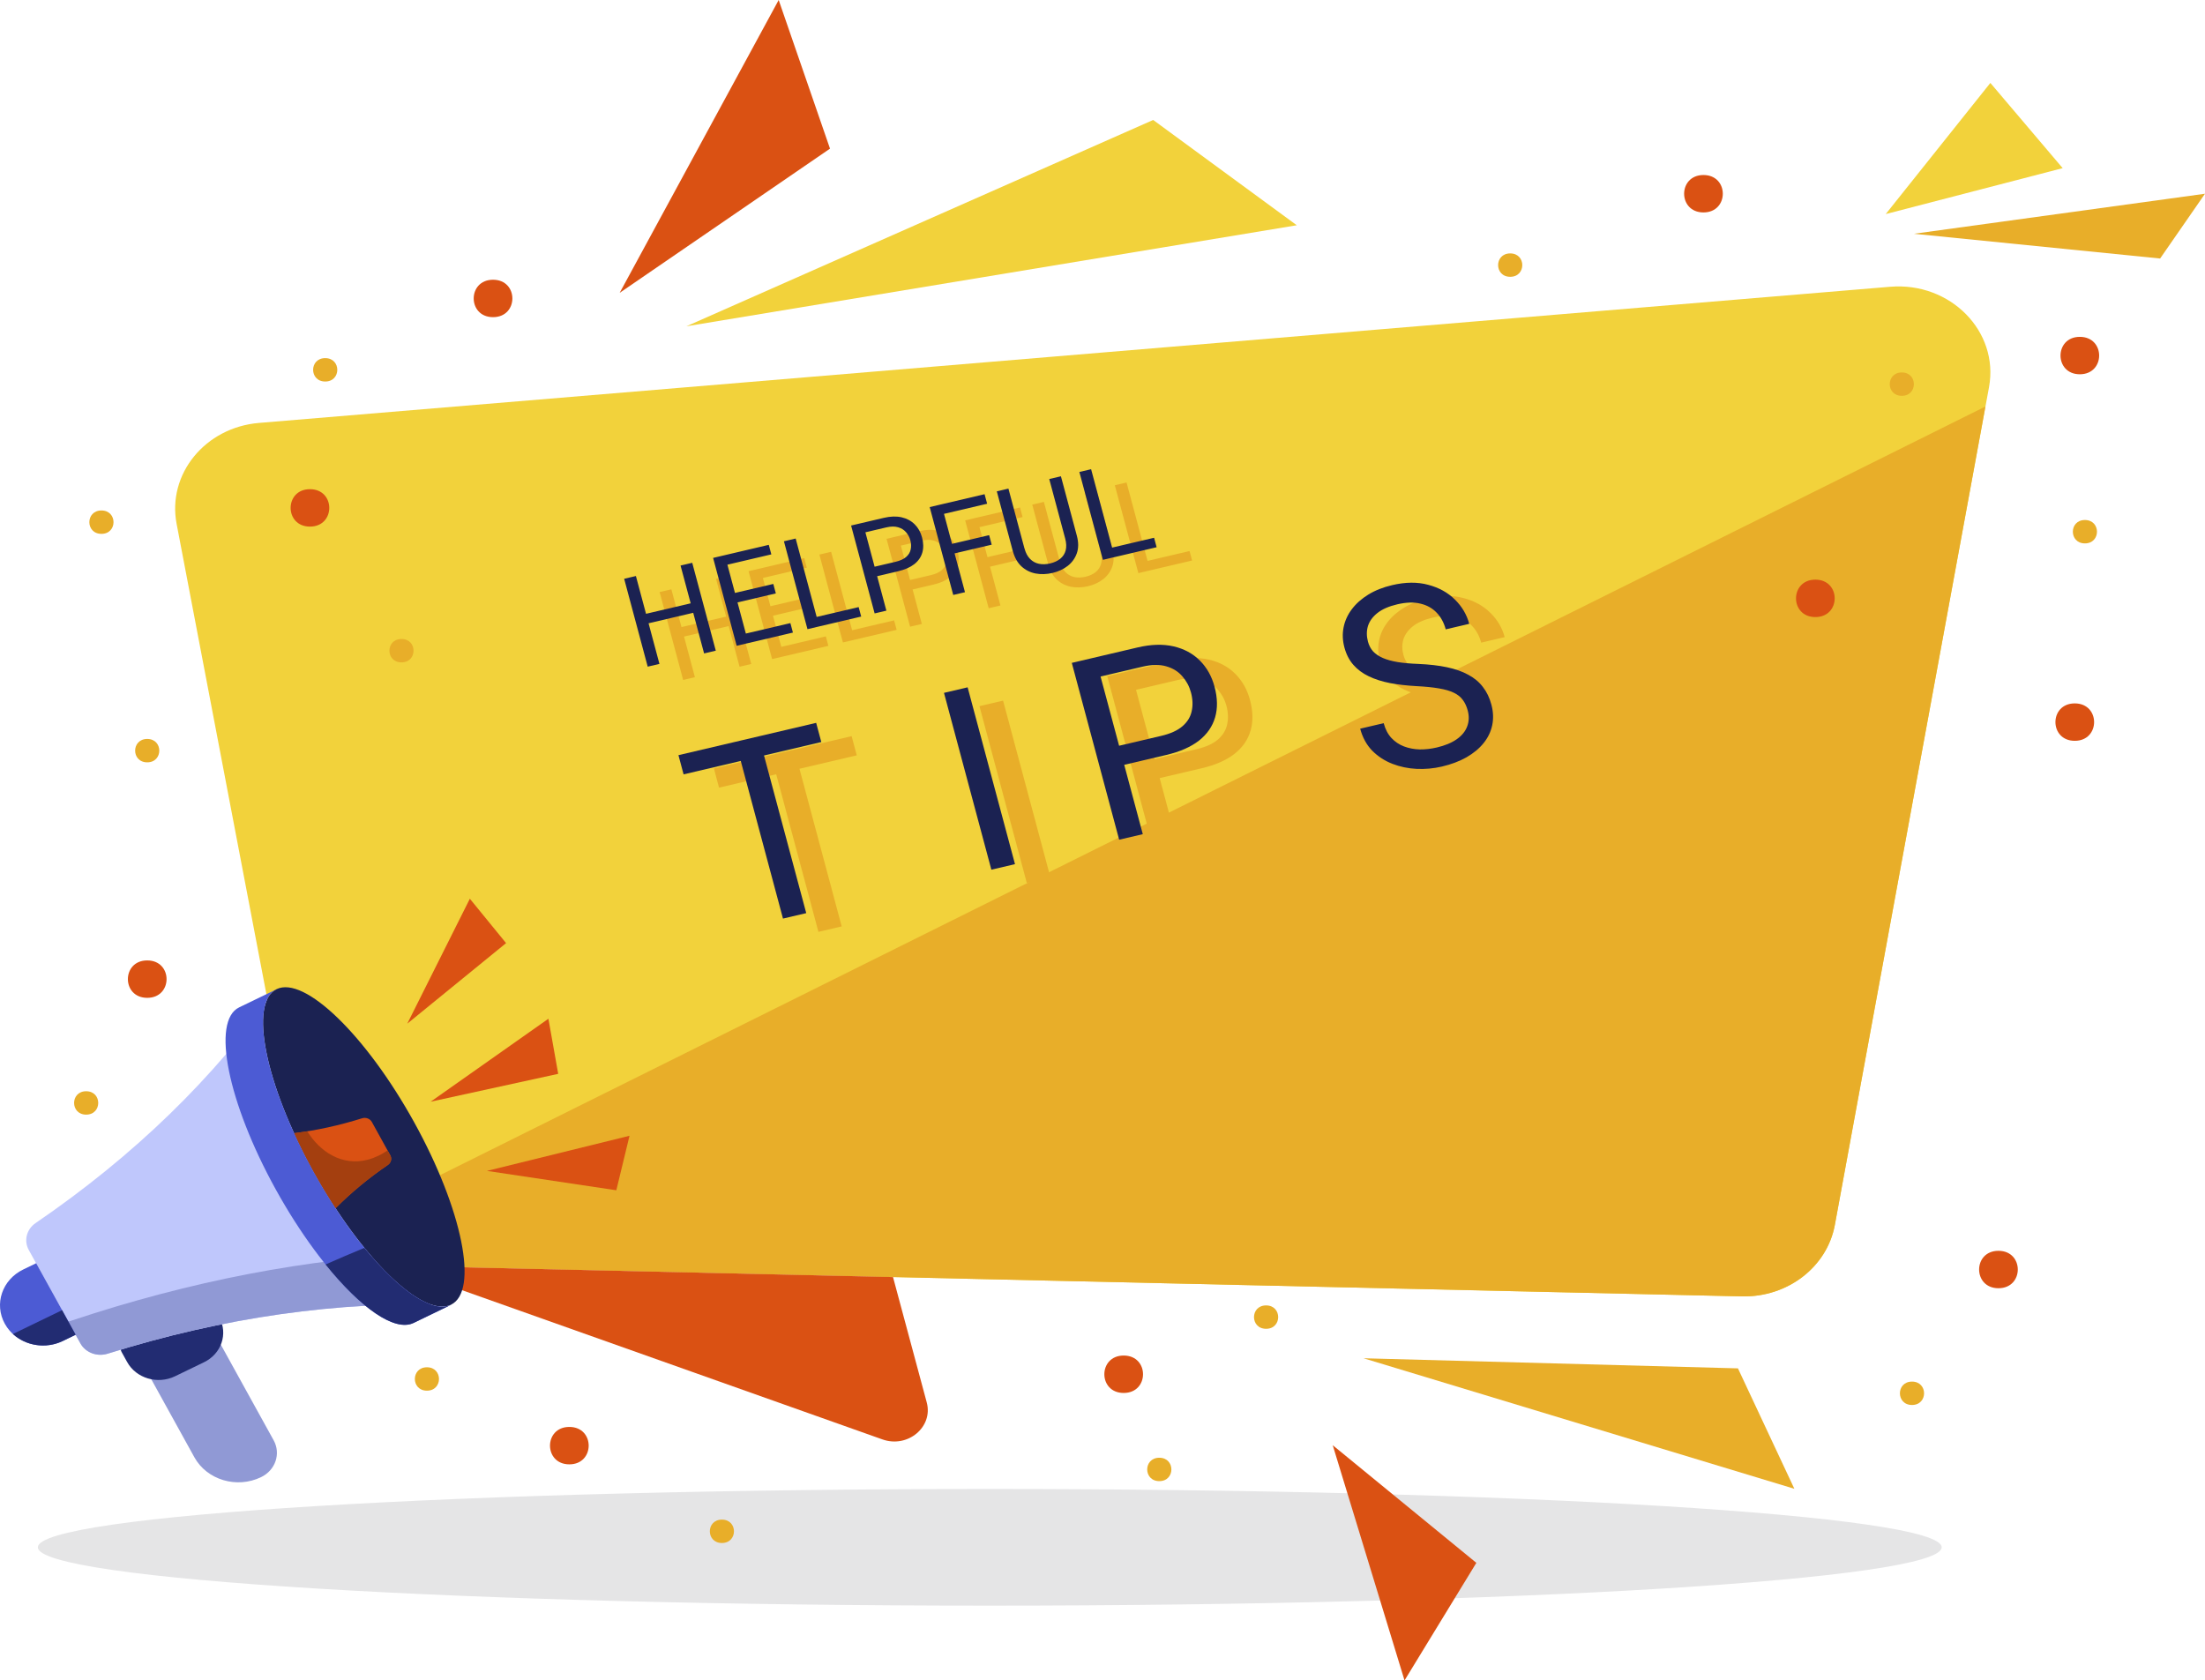 <svg width="820" height="625" viewBox="0 0 820 625" fill="none" xmlns="http://www.w3.org/2000/svg">
<path d="M368.076 597.178C563.588 597.178 722.081 587.466 722.081 575.486C722.081 563.505 563.588 553.793 368.076 553.793C172.565 553.793 14.072 563.505 14.072 575.486C14.072 587.466 172.565 597.178 368.076 597.178Z" fill="#E5E5E6"/>
<path d="M96.323 157.296L702.919 106.657C725.294 104.796 743.488 123.27 739.678 144.006L682.347 455.582C679.466 471.239 664.767 482.563 647.8 482.163L146.165 470.751C129.904 470.386 116.171 459.357 113.309 444.362L65.678 194.836C62.129 176.327 76.308 158.966 96.323 157.296Z" fill="#F2D23B"/>
<path d="M120.24 458.659C126.391 465.895 135.758 470.523 146.165 470.749L647.799 482.16C664.766 482.543 679.466 471.236 682.347 455.58L738.34 151.188L120.24 458.659Z" fill="#E8AE29"/>
<path d="M146.166 470.75L328.158 535.358C337.561 538.698 347.095 530.748 344.642 521.615L332.098 474.977L146.166 470.75Z" fill="#DA5113"/>
<path d="M507.063 505.176L646.312 508.933L667.294 553.727L507.063 505.176Z" fill="#E8AE29"/>
<path d="M495.616 537.516L549.026 581.266L522.321 624.999L495.616 537.516Z" fill="#DA5113"/>
<path d="M255.253 121.354L482.255 83.779L428.845 44.621L255.253 121.354Z" fill="#F2D23B"/>
<path d="M230.444 108.915L308.664 55.284L289.578 0L230.444 108.915Z" fill="#DA5113"/>
<path d="M701.266 79.622L740.18 30.844L767.071 62.539L701.266 79.622Z" fill="#F2D23B"/>
<path d="M711.747 86.945L819.998 72.055L803.31 96.148L711.747 86.945Z" fill="#E8AE29"/>
<path d="M81.402 498.812L55.385 511.407L72.278 541.989C76.942 550.443 88.074 553.766 97.106 549.382C102.439 546.808 104.521 540.667 101.77 535.692L81.402 498.812Z" fill="#9099D5"/>
<path d="M75.863 506.657L65.085 511.876C58.599 515.007 50.626 512.642 47.281 506.57L45.2 502.813C44.457 501.456 45.014 499.803 46.464 499.09L75.492 485.034C76.941 484.339 78.707 484.86 79.469 486.217L81.55 489.975C84.876 496.063 82.349 503.526 75.863 506.657Z" fill="#222C72"/>
<path d="M10.689 464.888L29.886 499.645C31.8 503.089 36.093 504.707 40.033 503.472C83.073 489.955 125.63 483.919 167.704 485.276L102.846 367.906C79.728 400.837 49.864 429.853 13.198 454.92C9.871 457.216 8.794 461.444 10.689 464.888Z" fill="#BFC7FC"/>
<path d="M25.406 491.52L29.904 499.644C31.818 503.089 36.111 504.706 40.05 503.471C83.091 489.955 125.648 483.918 167.722 485.275L157.11 466.07C114.423 468.053 70.9 476.403 26.558 491.19C26.168 491.346 25.797 491.433 25.406 491.52Z" fill="#9099D5"/>
<path d="M13.458 469.828L8.645 472.159C0.803 475.951 -2.264 484.98 1.788 492.338C5.839 499.679 15.484 502.55 23.345 498.757L28.158 496.426L13.458 469.828Z" fill="#4C5BD4"/>
<path d="M4.799 496.147C9.593 500.549 17.046 501.801 23.327 498.757L28.14 496.426L23.085 487.293L4.799 496.147Z" fill="#222C72"/>
<path d="M167.725 485.252C178.09 480.233 171.976 449.892 154.068 417.482C136.16 385.073 113.24 362.868 102.875 367.886C92.51 372.904 98.625 403.246 116.533 435.655C134.44 468.065 157.36 490.27 167.725 485.252Z" fill="#1B2252"/>
<path d="M145.143 429.713L138.286 417.292C137.598 416.057 136.056 415.483 134.662 415.918C126.169 418.579 117.75 420.423 109.369 421.467C111.488 426.112 113.885 430.878 116.543 435.679C119.2 440.481 121.969 445.073 124.794 449.37C130.536 443.577 137.022 438.202 144.251 433.261C145.422 432.461 145.812 430.948 145.143 429.713Z" fill="#DA5113"/>
<path d="M136.744 431.329C127.118 433.834 118.904 428.285 114.276 420.77C112.622 421.03 110.987 421.274 109.352 421.483C111.47 426.127 113.867 430.894 116.525 435.695C119.182 440.496 121.951 445.089 124.776 449.386C130.519 443.593 137.004 438.218 144.233 433.277C145.423 432.46 145.813 430.946 145.144 429.711L144.141 427.884C141.892 429.398 139.457 430.616 136.744 431.329Z" fill="#A43F0F"/>
<path d="M158.45 484.493C153.916 482.441 148.657 478.37 143.119 472.716C134.347 463.758 124.888 450.85 116.525 435.698C108.162 420.546 102.364 405.847 99.614 393.983C97.885 386.485 97.365 380.118 98.201 375.474C98.87 371.751 100.394 369.124 102.847 367.941L88.928 374.674C78.558 379.684 84.672 410.039 102.587 442.448C120.502 474.856 143.416 497.071 153.786 492.043L167.705 485.311C165.252 486.494 162.093 486.146 158.45 484.493Z" fill="#4C5BD4"/>
<path d="M158.45 484.495C153.916 482.443 148.657 478.372 143.119 472.719C140.61 470.161 138.064 467.274 135.481 464.125C130.667 466.143 125.854 468.161 121.078 470.283C134.105 486.444 146.798 495.437 153.786 492.045L167.705 485.313C165.252 486.496 162.093 486.148 158.45 484.495Z" fill="#222C72"/>
<path d="M160.141 409.759L203.943 378.898L207.585 399.391L160.141 409.759Z" fill="#DA5113"/>
<path d="M151.461 380.726L174.728 334.262L188.201 350.77L151.461 380.726Z" fill="#DA5113"/>
<path d="M181.086 435.49L234.106 422.426L229.2 442.692L181.086 435.49Z" fill="#DA5113"/>
<path d="M295.397 278.793L313.012 344.559L304.363 346.589L286.748 280.823L295.397 278.793ZM316.703 273.793L318.614 280.929L267.4 292.949L265.488 285.812L316.703 273.793Z" fill="#E8AE29"/>
<path d="M373.026 260.575L390.641 326.341L381.855 328.403L364.24 262.637L373.026 260.575Z" fill="#E8AE29"/>
<path d="M446.922 285.723L429.213 289.879L427.314 282.788L445.023 278.632C448.452 277.827 451.084 276.633 452.918 275.05C454.752 273.468 455.897 271.599 456.352 269.444C456.837 267.281 456.749 264.966 456.088 262.496C455.483 260.238 454.413 258.233 452.879 256.48C451.376 254.721 449.401 253.488 446.954 252.782C444.498 252.046 441.556 252.081 438.127 252.885L422.466 256.561L438.17 315.19L429.384 317.252L411.769 251.486L436.215 245.749C441.223 244.573 445.686 244.438 449.606 245.342C453.525 246.247 456.788 248.01 459.393 250.631C461.99 253.222 463.809 256.46 464.849 260.344C465.979 264.56 466.047 268.368 465.055 271.77C464.063 275.171 462.047 278.061 459.006 280.439C455.958 282.786 451.93 284.548 446.922 285.723Z" fill="#E8AE29"/>
<path d="M558.998 269.167C558.587 267.631 557.981 266.333 557.181 265.273C556.403 264.175 555.294 263.283 553.852 262.598C552.44 261.905 550.586 261.364 548.288 260.975C546.021 260.579 543.203 260.296 539.835 260.126C536.3 259.932 533.054 259.557 530.099 259.003C527.136 258.418 524.508 257.578 522.215 256.484C519.922 255.39 518.009 253.967 516.475 252.214C514.941 250.462 513.831 248.306 513.146 245.746C512.46 243.187 512.358 240.698 512.84 238.281C513.321 235.864 514.335 233.625 515.88 231.566C517.447 229.47 519.491 227.646 522.011 226.095C524.531 224.543 527.49 223.369 530.889 222.571C535.867 221.403 540.339 221.361 544.307 222.446C548.297 223.494 551.61 225.325 554.246 227.939C556.873 230.523 558.647 233.531 559.566 236.964L550.826 239.016C550.164 236.546 549.049 234.488 547.478 232.84C545.9 231.162 543.888 230.034 541.443 229.456C538.99 228.847 536.109 228.931 532.801 229.708C529.675 230.441 527.22 231.513 525.437 232.924C523.653 234.335 522.475 235.956 521.901 237.787C521.357 239.611 521.359 241.546 521.908 243.594C522.279 244.979 522.906 246.176 523.789 247.185C524.694 248.157 525.898 248.979 527.401 249.65C528.933 250.315 530.78 250.825 532.94 251.183C535.131 251.533 537.692 251.764 540.625 251.875C544.671 252.046 548.233 252.458 551.311 253.112C554.389 253.766 557.026 254.699 559.222 255.912C561.44 257.088 563.249 258.6 564.647 260.448C566.067 262.259 567.12 264.444 567.806 267.004C568.524 269.684 568.627 272.236 568.115 274.661C567.603 277.085 566.536 279.304 564.914 281.317C563.292 283.33 561.167 285.093 558.54 286.605C555.936 288.081 552.888 289.228 549.398 290.047C546.333 290.767 543.2 291.054 540 290.909C536.83 290.757 533.806 290.122 530.926 289.006C528.077 287.882 525.593 286.257 523.475 284.129C521.379 281.965 519.891 279.241 519.012 275.959L527.753 273.908C528.358 276.166 529.318 278.005 530.634 279.425C531.941 280.814 533.495 281.858 535.295 282.555C537.125 283.246 539.08 283.619 541.159 283.676C543.261 283.694 545.374 283.454 547.499 282.956C550.564 282.236 553.046 281.206 554.944 279.864C556.843 278.522 558.129 276.94 558.802 275.118C559.506 273.289 559.571 271.305 558.998 269.167Z" fill="#E8AE29"/>
<path d="M270.58 229.208L271.524 232.733L253.696 236.917L252.752 233.393L270.58 229.208ZM249.667 219.18L258.421 251.866L254.054 252.891L245.3 220.205L249.667 219.18ZM270.618 214.263L279.372 246.949L275.028 247.968L266.274 215.283L270.618 214.263ZM307.117 236.691L308.061 240.216L290.617 244.31L289.673 240.785L307.117 236.691ZM282.745 211.417L291.499 244.103L287.133 245.127L278.378 212.442L282.745 211.417ZM300.763 222.125L301.707 225.649L286.57 229.202L285.626 225.677L300.763 222.125ZM299.08 207.583L300.03 211.13L282.812 215.171L281.862 211.624L299.08 207.583ZM332.502 230.733L333.446 234.258L316.975 238.124L316.031 234.599L332.502 230.733ZM309.08 205.236L317.835 237.922L313.468 238.947L304.714 206.261L309.08 205.236ZM347.163 217.415L338.362 219.48L337.418 215.956L346.219 213.89C347.923 213.49 349.231 212.897 350.143 212.11C351.055 211.324 351.623 210.395 351.85 209.324C352.091 208.249 352.047 207.098 351.718 205.871C351.418 204.749 350.886 203.752 350.124 202.881C349.377 202.007 348.395 201.394 347.179 201.043C345.959 200.677 344.496 200.694 342.792 201.094L335.009 202.921L342.813 232.059L338.447 233.084L329.692 200.399L341.842 197.548C344.331 196.963 346.549 196.896 348.497 197.346C350.445 197.795 352.066 198.671 353.361 199.974C354.652 201.262 355.556 202.871 356.073 204.801C356.634 206.897 356.668 208.789 356.175 210.48C355.682 212.17 354.68 213.606 353.169 214.788C351.654 215.955 349.652 216.831 347.163 217.415ZM363.29 192.514L372.045 225.199L367.678 226.224L358.924 193.539L363.29 192.514ZM381.03 203.978L381.98 207.525L367.229 210.987L366.279 207.441L381.03 203.978ZM379.332 188.749L380.282 192.296L363.29 196.284L362.34 192.737L379.332 188.749ZM403.382 183.104L407.726 182.085L413.649 204.197C414.306 206.651 414.303 208.823 413.639 210.713C412.975 212.603 411.84 214.173 410.236 215.425C408.642 216.658 406.782 217.524 404.655 218.023C402.423 218.547 400.293 218.617 398.267 218.234C396.252 217.832 394.497 216.939 393.005 215.556C391.527 214.169 390.459 212.248 389.802 209.794L383.879 187.682L388.201 186.667L394.123 208.779C394.58 210.485 395.274 211.818 396.204 212.777C397.134 213.735 398.237 214.351 399.513 214.625C400.803 214.894 402.203 214.852 403.711 214.498C405.235 214.141 406.49 213.56 407.477 212.756C408.479 211.948 409.148 210.916 409.485 209.66C409.822 208.404 409.762 206.922 409.305 205.216L403.382 183.104ZM442.371 204.948L443.315 208.472L426.843 212.338L425.899 208.814L442.371 204.948ZM418.949 179.451L427.703 212.136L423.336 213.161L414.582 180.476L418.949 179.451Z" fill="#E8AE29"/>
<path d="M282.212 273.851L299.827 339.617L291.177 341.647L273.562 275.881L282.212 273.851ZM303.517 268.851L305.429 275.988L254.214 288.008L252.302 280.871L303.517 268.851Z" fill="#1B2252"/>
<path d="M359.841 255.634L377.456 321.4L368.669 323.462L351.054 257.696L359.841 255.634Z" fill="#1B2252"/>
<path d="M433.736 280.782L416.028 284.938L414.128 277.846L431.837 273.69C435.267 272.885 437.898 271.692 439.732 270.109C441.566 268.526 442.711 266.657 443.166 264.502C443.651 262.34 443.563 260.024 442.902 257.555C442.297 255.297 441.228 253.291 439.694 251.539C438.19 249.779 436.215 248.547 433.768 247.841C431.313 247.105 428.371 247.139 424.941 247.944L409.281 251.619L424.984 310.248L416.198 312.311L398.583 246.545L423.03 240.807C428.037 239.632 432.501 239.497 436.42 240.401C440.34 241.305 443.602 243.068 446.208 245.689C448.805 248.28 450.623 251.518 451.664 255.403C452.793 259.618 452.862 263.427 451.869 266.828C450.877 270.23 448.861 273.119 445.821 275.497C442.772 277.845 438.744 279.606 433.736 280.782Z" fill="#1B2252"/>
<path d="M545.813 264.226C545.402 262.69 544.796 261.392 543.996 260.331C543.218 259.234 542.108 258.342 540.666 257.656C539.255 256.963 537.4 256.422 535.103 256.033C532.835 255.637 530.018 255.354 526.65 255.185C523.114 254.99 519.869 254.616 516.914 254.061C513.951 253.476 511.323 252.637 509.03 251.543C506.737 250.449 504.823 249.025 503.289 247.273C501.756 245.521 500.646 243.365 499.96 240.805C499.275 238.245 499.173 235.757 499.654 233.34C500.136 230.922 501.149 228.684 502.694 226.625C504.262 224.529 506.306 222.705 508.825 221.153C511.345 219.602 514.305 218.427 517.704 217.63C522.681 216.461 527.154 216.42 531.122 217.505C535.112 218.553 538.425 220.384 541.06 222.998C543.688 225.582 545.461 228.59 546.381 232.023L537.64 234.074C536.979 231.605 535.863 229.546 534.293 227.899C532.714 226.221 530.702 225.093 528.257 224.514C525.804 223.906 522.923 223.99 519.615 224.766C516.489 225.5 514.035 226.572 512.251 227.983C510.468 229.393 509.289 231.014 508.715 232.845C508.171 234.669 508.174 236.605 508.722 238.653C509.093 240.038 509.72 241.235 510.603 242.244C511.509 243.216 512.713 244.037 514.215 244.709C515.748 245.373 517.594 245.884 519.755 246.241C521.945 246.591 524.507 246.822 527.44 246.934C531.485 247.105 535.047 247.517 538.126 248.171C541.204 248.824 543.841 249.758 546.037 250.971C548.255 252.147 550.063 253.658 551.461 255.507C552.882 257.318 553.935 259.503 554.62 262.063C555.338 264.743 555.441 267.295 554.929 269.719C554.417 272.144 553.35 274.363 551.728 276.376C550.106 278.389 547.982 280.151 545.355 281.664C542.75 283.14 539.703 284.287 536.212 285.106C533.147 285.825 530.014 286.112 526.814 285.967C523.645 285.815 520.62 285.181 517.74 284.064C514.891 282.941 512.407 281.315 510.289 279.188C508.193 277.023 506.706 274.3 505.827 271.018L514.567 268.966C515.172 271.225 516.133 273.064 517.448 274.483C518.756 275.873 520.31 276.916 522.109 277.614C523.939 278.305 525.894 278.678 527.974 278.734C530.075 278.753 532.189 278.513 534.313 278.014C537.378 277.295 539.86 276.264 541.759 274.923C543.657 273.581 544.943 271.999 545.617 270.177C546.32 268.347 546.386 266.364 545.813 264.226Z" fill="#1B2252"/>
<path d="M257.395 224.267L258.339 227.791L240.51 231.976L239.566 228.451L257.395 224.267ZM236.481 214.239L245.236 246.924L240.869 247.949L232.114 215.264L236.481 214.239ZM257.432 209.322L266.187 242.007L261.843 243.027L253.088 210.342L257.432 209.322ZM293.931 231.75L294.875 235.274L277.431 239.368L276.487 235.844L293.931 231.75ZM269.559 206.476L278.314 239.161L273.947 240.186L265.192 207.501L269.559 206.476ZM287.577 217.183L288.521 220.708L273.385 224.26L272.441 220.736L287.577 217.183ZM285.895 202.642L286.845 206.189L269.627 210.23L268.677 206.683L285.895 202.642ZM319.317 225.792L320.261 229.316L303.79 233.182L302.846 229.658L319.317 225.792ZM295.895 200.295L304.649 232.98L300.283 234.005L291.528 201.32L295.895 200.295ZM333.978 212.473L325.176 214.539L324.232 211.014L333.034 208.949C334.738 208.549 336.046 207.955 336.957 207.169C337.869 206.382 338.438 205.454 338.664 204.382C338.905 203.308 338.861 202.157 338.533 200.93C338.232 199.807 337.701 198.811 336.938 197.94C336.191 197.065 335.209 196.453 333.993 196.102C332.773 195.736 331.311 195.753 329.606 196.153L321.823 197.98L329.628 227.118L325.261 228.143L316.506 195.458L328.656 192.606C331.145 192.022 333.363 191.955 335.311 192.404C337.259 192.854 338.881 193.73 340.176 195.032C341.466 196.32 342.37 197.929 342.887 199.86C343.449 201.955 343.483 203.848 342.99 205.538C342.496 207.229 341.494 208.665 339.983 209.847C338.468 211.014 336.466 211.889 333.978 212.473ZM350.105 187.572L358.86 220.258L354.493 221.282L345.738 188.597L350.105 187.572ZM367.845 199.037L368.795 202.584L354.043 206.046L353.093 202.499L367.845 199.037ZM366.146 183.807L367.096 187.354L350.105 191.342L349.155 187.795L366.146 183.807ZM390.197 178.163L394.541 177.143L400.463 199.255C401.121 201.71 401.117 203.882 400.453 205.772C399.789 207.661 398.655 209.232 397.05 210.483C395.457 211.716 393.596 212.582 391.47 213.081C389.237 213.605 387.108 213.676 385.081 213.292C383.066 212.89 381.312 211.998 379.819 210.614C378.341 209.227 377.274 207.307 376.616 204.852L370.694 182.74L375.015 181.726L380.938 203.838C381.395 205.544 382.088 206.876 383.019 207.835C383.949 208.794 385.052 209.41 386.327 209.683C387.618 209.953 389.017 209.911 390.526 209.557C392.049 209.199 393.304 208.618 394.291 207.814C395.293 207.006 395.963 205.974 396.3 204.718C396.636 203.462 396.576 201.981 396.119 200.275L390.197 178.163ZM429.185 200.007L430.129 203.531L413.658 207.397L412.714 203.872L429.185 200.007ZM405.763 174.51L414.518 207.195L410.151 208.22L401.396 175.535L405.763 174.51Z" fill="#1B2252"/>
<path d="M773.446 139.202C783.035 139.202 783.035 125.285 773.446 125.285C763.875 125.285 763.875 139.202 773.446 139.202Z" fill="#DA5113"/>
<path d="M633.489 79.01C643.078 79.01 643.078 65.094 633.489 65.094C623.9 65.094 623.9 79.01 633.489 79.01Z" fill="#DA5113"/>
<path d="M183.352 117.96C192.941 117.96 192.941 104.043 183.352 104.043C173.763 104.043 173.763 117.96 183.352 117.96Z" fill="#DA5113"/>
<path d="M417.878 518.081C427.468 518.081 427.468 504.164 417.878 504.164C408.289 504.164 408.289 518.081 417.878 518.081Z" fill="#DA5113"/>
<path d="M211.728 544.632C221.317 544.632 221.317 530.715 211.728 530.715C202.139 530.715 202.139 544.632 211.728 544.632Z" fill="#DA5113"/>
<path d="M54.751 371.124C64.34 371.124 64.34 357.207 54.751 357.207C45.161 357.207 45.161 371.124 54.751 371.124Z" fill="#DA5113"/>
<path d="M771.569 275.53C781.158 275.53 781.158 261.613 771.569 261.613C761.98 261.613 761.98 275.53 771.569 275.53Z" fill="#DA5113"/>
<path d="M743.188 479.128C752.777 479.128 752.777 465.211 743.188 465.211C733.599 465.211 733.599 479.128 743.188 479.128Z" fill="#DA5113"/>
<path d="M675.098 229.503C684.687 229.503 684.687 215.586 675.098 215.586C665.509 215.586 665.509 229.503 675.098 229.503Z" fill="#DA5113"/>
<path d="M115.26 195.858C124.849 195.858 124.849 181.941 115.26 181.941C105.689 181.941 105.689 195.858 115.26 195.858Z" fill="#DA5113"/>
<path d="M561.625 102.948C567.609 102.948 567.609 94.25 561.625 94.25C555.622 94.25 555.622 102.948 561.625 102.948Z" fill="#E8AE29"/>
<path d="M775.342 202.104C781.326 202.104 781.326 193.406 775.342 193.406C769.358 193.406 769.358 202.104 775.342 202.104Z" fill="#E8AE29"/>
<path d="M120.945 141.897C126.929 141.897 126.929 133.199 120.945 133.199C114.943 133.199 114.943 141.897 120.945 141.897Z" fill="#E8AE29"/>
<path d="M54.751 283.534C60.735 283.534 60.735 274.836 54.751 274.836C48.767 274.836 48.748 283.534 54.751 283.534Z" fill="#E8AE29"/>
<path d="M644.844 457.038C650.828 457.038 650.828 448.34 644.844 448.34C638.841 448.34 638.841 457.038 644.844 457.038Z" fill="#E8AE29"/>
<path d="M707.25 147.221C713.234 147.221 713.234 138.523 707.25 138.523C701.266 138.523 701.266 147.221 707.25 147.221Z" fill="#E8AE29"/>
<path d="M711.041 522.553C717.025 522.553 717.025 513.855 711.041 513.855C705.038 513.855 705.038 522.553 711.041 522.553Z" fill="#E8AE29"/>
<path d="M431.128 550.874C437.112 550.874 437.112 542.176 431.128 542.176C425.125 542.176 425.125 550.874 431.128 550.874Z" fill="#E8AE29"/>
<path d="M470.843 494.217C476.827 494.217 476.827 485.52 470.843 485.52C464.84 485.52 464.84 494.217 470.843 494.217Z" fill="#E8AE29"/>
<path d="M268.462 573.885C274.446 573.885 274.446 565.188 268.462 565.188C262.478 565.188 262.478 573.885 268.462 573.885Z" fill="#E8AE29"/>
<path d="M158.765 517.229C164.749 517.229 164.749 508.531 158.765 508.531C152.781 508.531 152.781 517.229 158.765 517.229Z" fill="#E8AE29"/>
<path d="M32.043 414.561C38.027 414.561 38.027 405.863 32.043 405.863C26.059 405.863 26.059 414.561 32.043 414.561Z" fill="#E8AE29"/>
<path d="M37.728 198.557C43.712 198.557 43.712 189.859 37.728 189.859C31.726 189.859 31.726 198.557 37.728 198.557Z" fill="#E8AE29"/>
<path d="M149.304 246.358C155.288 246.358 155.288 237.66 149.304 237.66C143.32 237.66 143.32 246.358 149.304 246.358Z" fill="#E8AE29"/>
</svg>
